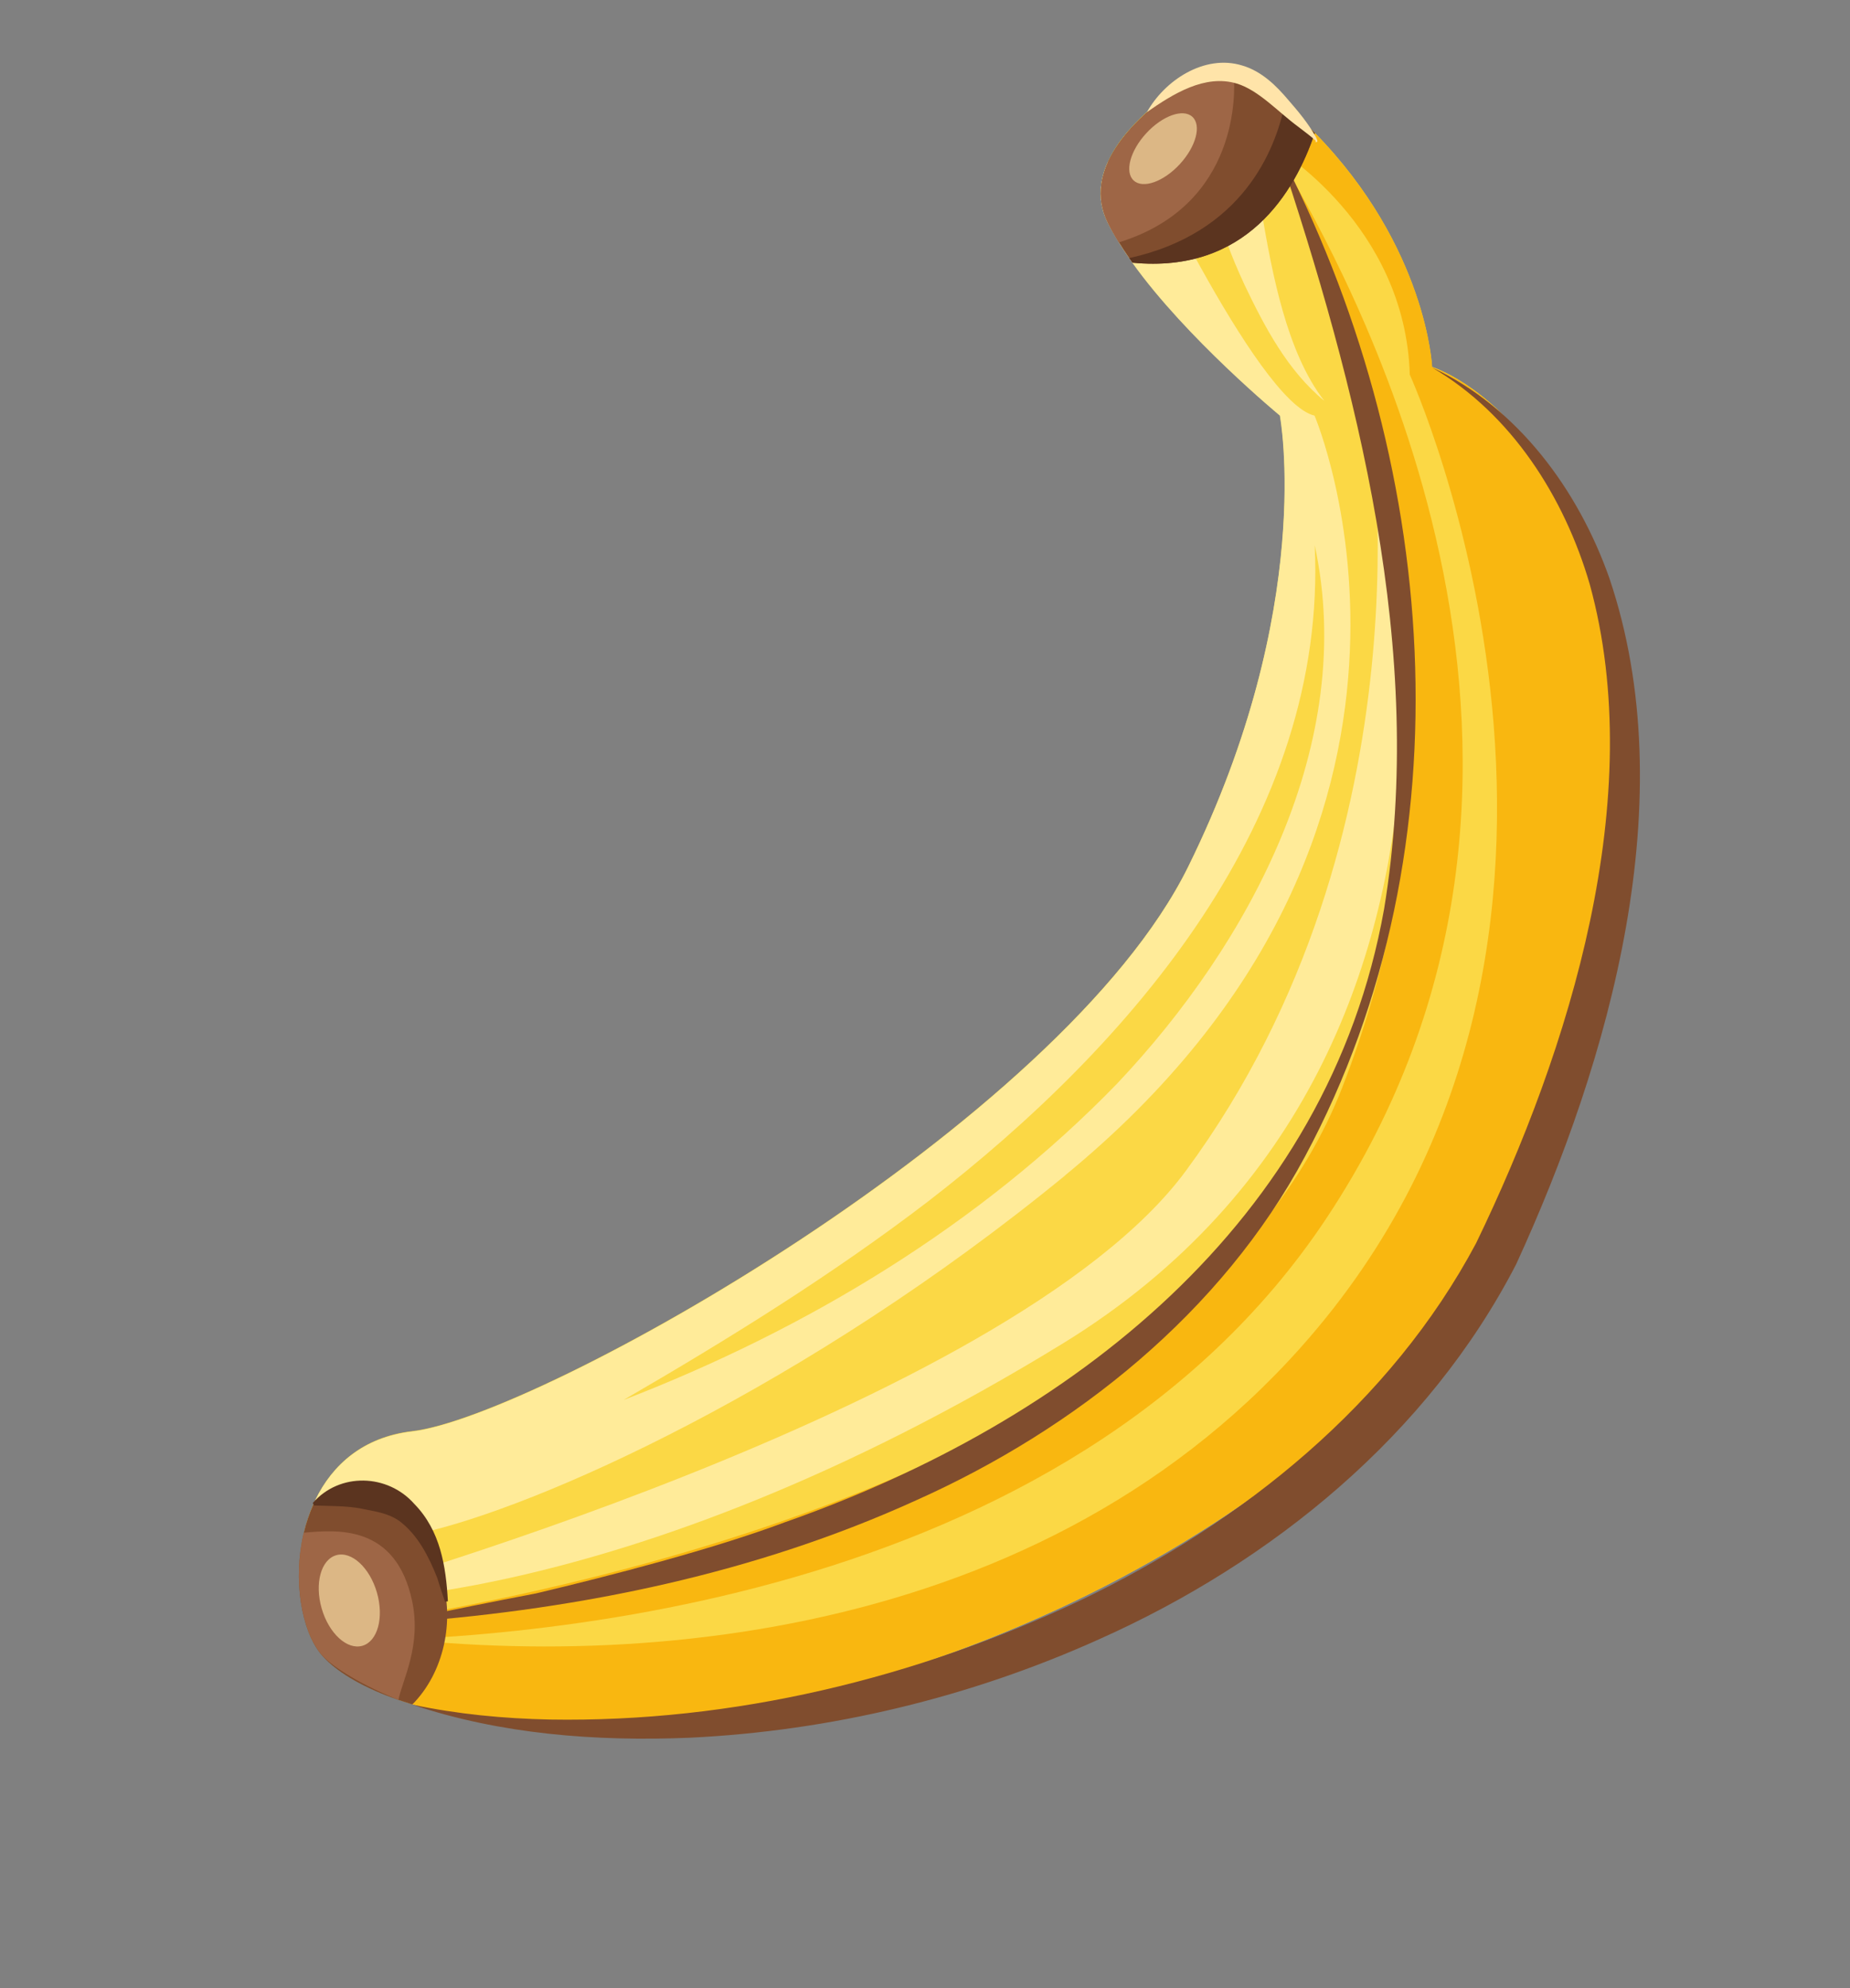<?xml version="1.0" encoding="UTF-8"?>
<svg id="_банан" data-name="банан" xmlns="http://www.w3.org/2000/svg" viewBox="0 0 96.53 103.76">
  <rect x="0" y="0" width="96.53" height="103.76" fill="#808080" stroke="none"/>
  <defs>
    <style>
      .cls-1 {
        fill: #f9b710;
      }

      .cls-2, .cls-3 {
        fill: #ffe4a9;
      }

      .cls-4 {
        fill: #9e6646;
      }

      .cls-5 {
        fill: #fbd845;
      }

      .cls-6 {
        fill: #804d2e;
      }

      .cls-7 {
        fill: #5b341f;
      }

      .cls-3 {
        opacity: .64;
      }

      .cls-8 {
        fill: #ffeb99;
      }
    </style>
  </defs>
  <path class="cls-5" d="m84.4,46.84c-1.94,24.19-24.38,36.96-40.46,41.21-10.42,2.76-17.89,2.27-22.42.89-2.46-.75-4.04-1.75-4.77-2.64-.31-.38-.56-.88-.75-1.46-.57-1.75-.57-4.26.36-6.35.03-.08.07-.16.11-.24.88-1.81,2.48-3.26,5.04-3.56,6.58-.77,33.89-16.04,40.5-29.48,6.67-13.54,4.78-23.54,4.78-23.54,0,0-4.88-4.03-7.7-7.98-.5-.71-.94-1.41-1.28-2.08-.54-1.08-.45-2.14-.02-3.12h0c.28-.63.69-1.23,1.19-1.78.69-.78,1.53-1.47,2.31-2.03,1.51-1.08,3.56-1,5.01.17.07.05.13.11.2.17.77.63,1.47,1.27,2.1,1.91,5.85,5.98,6.12,12.22,6.12,12.22,0,0,11.61,3.48,9.68,27.67Z"/>
  <path class="cls-1" d="m16.1,85.16c10.74-1.43,45.91-7.7,53.95-28.44,9.6-24.77-2.74-46.99-2.74-46.99l.18-.3c3.16,5.63,17.12,30.9,1.74,54.12-13.55,20.46-42.82,22.18-52.91,22.1l-.22-.49Z"/>
  <path class="cls-1" d="m84.4,46.84c-1.94,24.19-24.38,36.96-40.46,41.21-10.42,2.76-17.89,2.27-22.42.89-2.46-.75-4.04-1.75-4.77-2.64-.31-.38-.56-.88-.75-1.46,14.83,2.65,37.71,1.39,51.89-14.54,19.02-21.36,5.67-50.75,5.67-50.75-.23-7.8-6.96-11.8-6.96-11.8l-.09-2.72c.77.63,1.47,1.27,2.1,1.91,5.85,5.98,6.12,12.22,6.12,12.22,0,0,11.61,3.48,9.68,27.67Z"/>
  <path class="cls-8" d="m55.56,61.36c-13.5,11.06-27.54,17.32-33.66,18.66-2.46.54-2.44-1.67-2.44-1.67l-3-.08c.88-1.81,2.48-3.26,5.04-3.56,6.58-.77,33.89-16.04,40.5-29.48,6.67-13.54,4.78-23.54,4.78-23.54,0,0-4.88-4.03-7.7-7.98-.5-.71-.94-1.41-1.28-2.08-.54-1.08-.45-2.14-.02-3.12h0s1.19-1.78,1.19-1.78c0,0,6.6,14.28,9.62,14.96,0,0,9.16,21.48-13.04,39.67Z"/>
  <path class="cls-1" d="m67.23,9.86l-.35.15c-.42-.75-.67-1.15-.67-1.15l1.02,1Z"/>
  <path class="cls-8" d="m71.48,21.84s9.62,32.55-16.05,48.29c-23.29,14.28-38.96,13.45-38.96,13.45,0,0,36.19-9.96,45.41-22.48,13.03-17.68,9.6-39.26,9.6-39.26Z"/>
  <path class="cls-6" d="m21.51,88.95c-.48-.15-.93-.3-1.34-.46-1.71-.67-2.85-1.46-3.43-2.17-1.01-1.24-1.47-3.87-.89-6.32.12-.51.29-1.01.5-1.49,3.6-1.09,5.79.83,6.7,3.85.68,2.23.12,4.93-1.54,6.6Z"/>
  <path class="cls-6" d="m66.66,7.73c8.41,16.05,10.18,36.34,1.43,52.63-4.34,8.12-11.97,14.22-20.29,17.94-8.37,3.81-17.44,5.66-26.47,6.35l-.02-.15c2.22-.47,4.44-.92,6.65-1.34,3.92-.93,9.27-2.32,12.98-3.71,14.91-5.23,28.37-15.66,31.28-32.01,2.21-13.4-1.41-27.25-5.56-39.71h0Z"/>
  <path class="cls-5" d="m68.6,28.46c2.23,10.31-3.38,20.76-10.31,28.09-7.15,7.38-16.21,12.83-25.75,16.51,5.48-3.18,10.9-6.54,15.9-10.37,10.61-8.19,20.83-20.03,20.16-34.23h0Z"/>
  <path class="cls-8" d="m65.85,11.18c.53,3.06,1.29,7.23,3.25,9.74-1.91-1.57-3.11-3.85-4.16-6.05-.35-.76-.67-1.5-.96-2.32l1.87-1.37Z"/>
  <path class="cls-6" d="m68.6,6.95c-1.04,3.08-3.57,7.34-9.51,6.76-.05-.08-.11-.16-.17-.24-.19-.28-.38-.56-.55-.84-.21-.34-.4-.68-.56-1-1.36-2.75,1.27-5.35,3.49-6.93.91-.65,2.02-.89,3.08-.7.69.12,1.35.41,1.93.87.25.2.49.41.73.61.56.49,1.09.98,1.57,1.47Z"/>
  <path class="cls-4" d="m58.37,12.64c-.21-.34-.4-.68-.56-1-1.36-2.75,1.27-5.35,3.49-6.93.91-.65,2.02-.89,3.08-.7.05.66.35,6.68-6,8.64Z"/>
  <path class="cls-7" d="m68.6,6.95c-1.04,3.08-3.57,7.34-9.51,6.76-.05-.08-.11-.16-.17-.24,5.92-1.3,7.62-5.64,8.11-8,.56.49,1.09.98,1.57,1.47Z"/>
  <path class="cls-2" d="m59.83,5.88c.92-1.68,3.02-3.07,4.99-2.46,1.03.3,1.8,1.09,2.37,1.76.54.62,1.07,1.25,1.47,1.97.03.07.15.27.02.27-.13-.07-.05-.04,0-.04-.2-.22-.71-.58-.96-.78-1.02-.75-2.05-1.9-3.19-2.24-1.66-.5-3.33.54-4.71,1.51h0Z"/>
  <ellipse class="cls-3" cx="60.69" cy="7.76" rx="2.26" ry="1.19" transform="translate(13.86 47.14) rotate(-47.35)"/>
  <path class="cls-6" d="m74.72,19.18c4.47,2.08,7.63,6.39,9.25,10.98,3.9,11.52.04,25.15-4.86,35.82-4.59,8.9-12.73,15.54-21.76,19.57-6.72,3.03-14.02,4.79-21.38,5.14-4.88.2-9.85-.18-14.46-1.73,2.36.5,4.77.73,7.18.78,9.55.16,19.1-2.15,27.71-6.23,8.46-4.07,16.17-10.27,20.62-18.63,4.89-10.1,8.99-23.28,5.93-34.39-1.32-4.53-4.08-8.89-8.23-11.31h0Z"/>
  <path class="cls-4" d="m21.51,83.58c.48,2.32-.51,4.09-.72,5.13-1.71-.67-3.47-1.69-4.05-2.4-1.01-1.24-1.47-3.87-.89-6.32,1.71-.15,4.81-.46,5.66,3.59Z"/>
  <path class="cls-7" d="m16.32,78.44c1.4-1.61,3.91-1.53,5.3.05,1.36,1.39,1.65,3.26,1.75,5.08,0,0-.15.02-.15.02-.14-.41-.28-.82-.4-1.23-.44-1.11-1.01-2.25-1.98-2.98-.61-.43-1.29-.5-2-.65-.72-.14-1.51-.13-2.45-.16l-.07-.13h0Z"/>
  <ellipse class="cls-3" cx="18.23" cy="83.52" rx="1.5" ry="2.46" transform="translate(-22.49 8.36) rotate(-16.13)"/>
</svg>